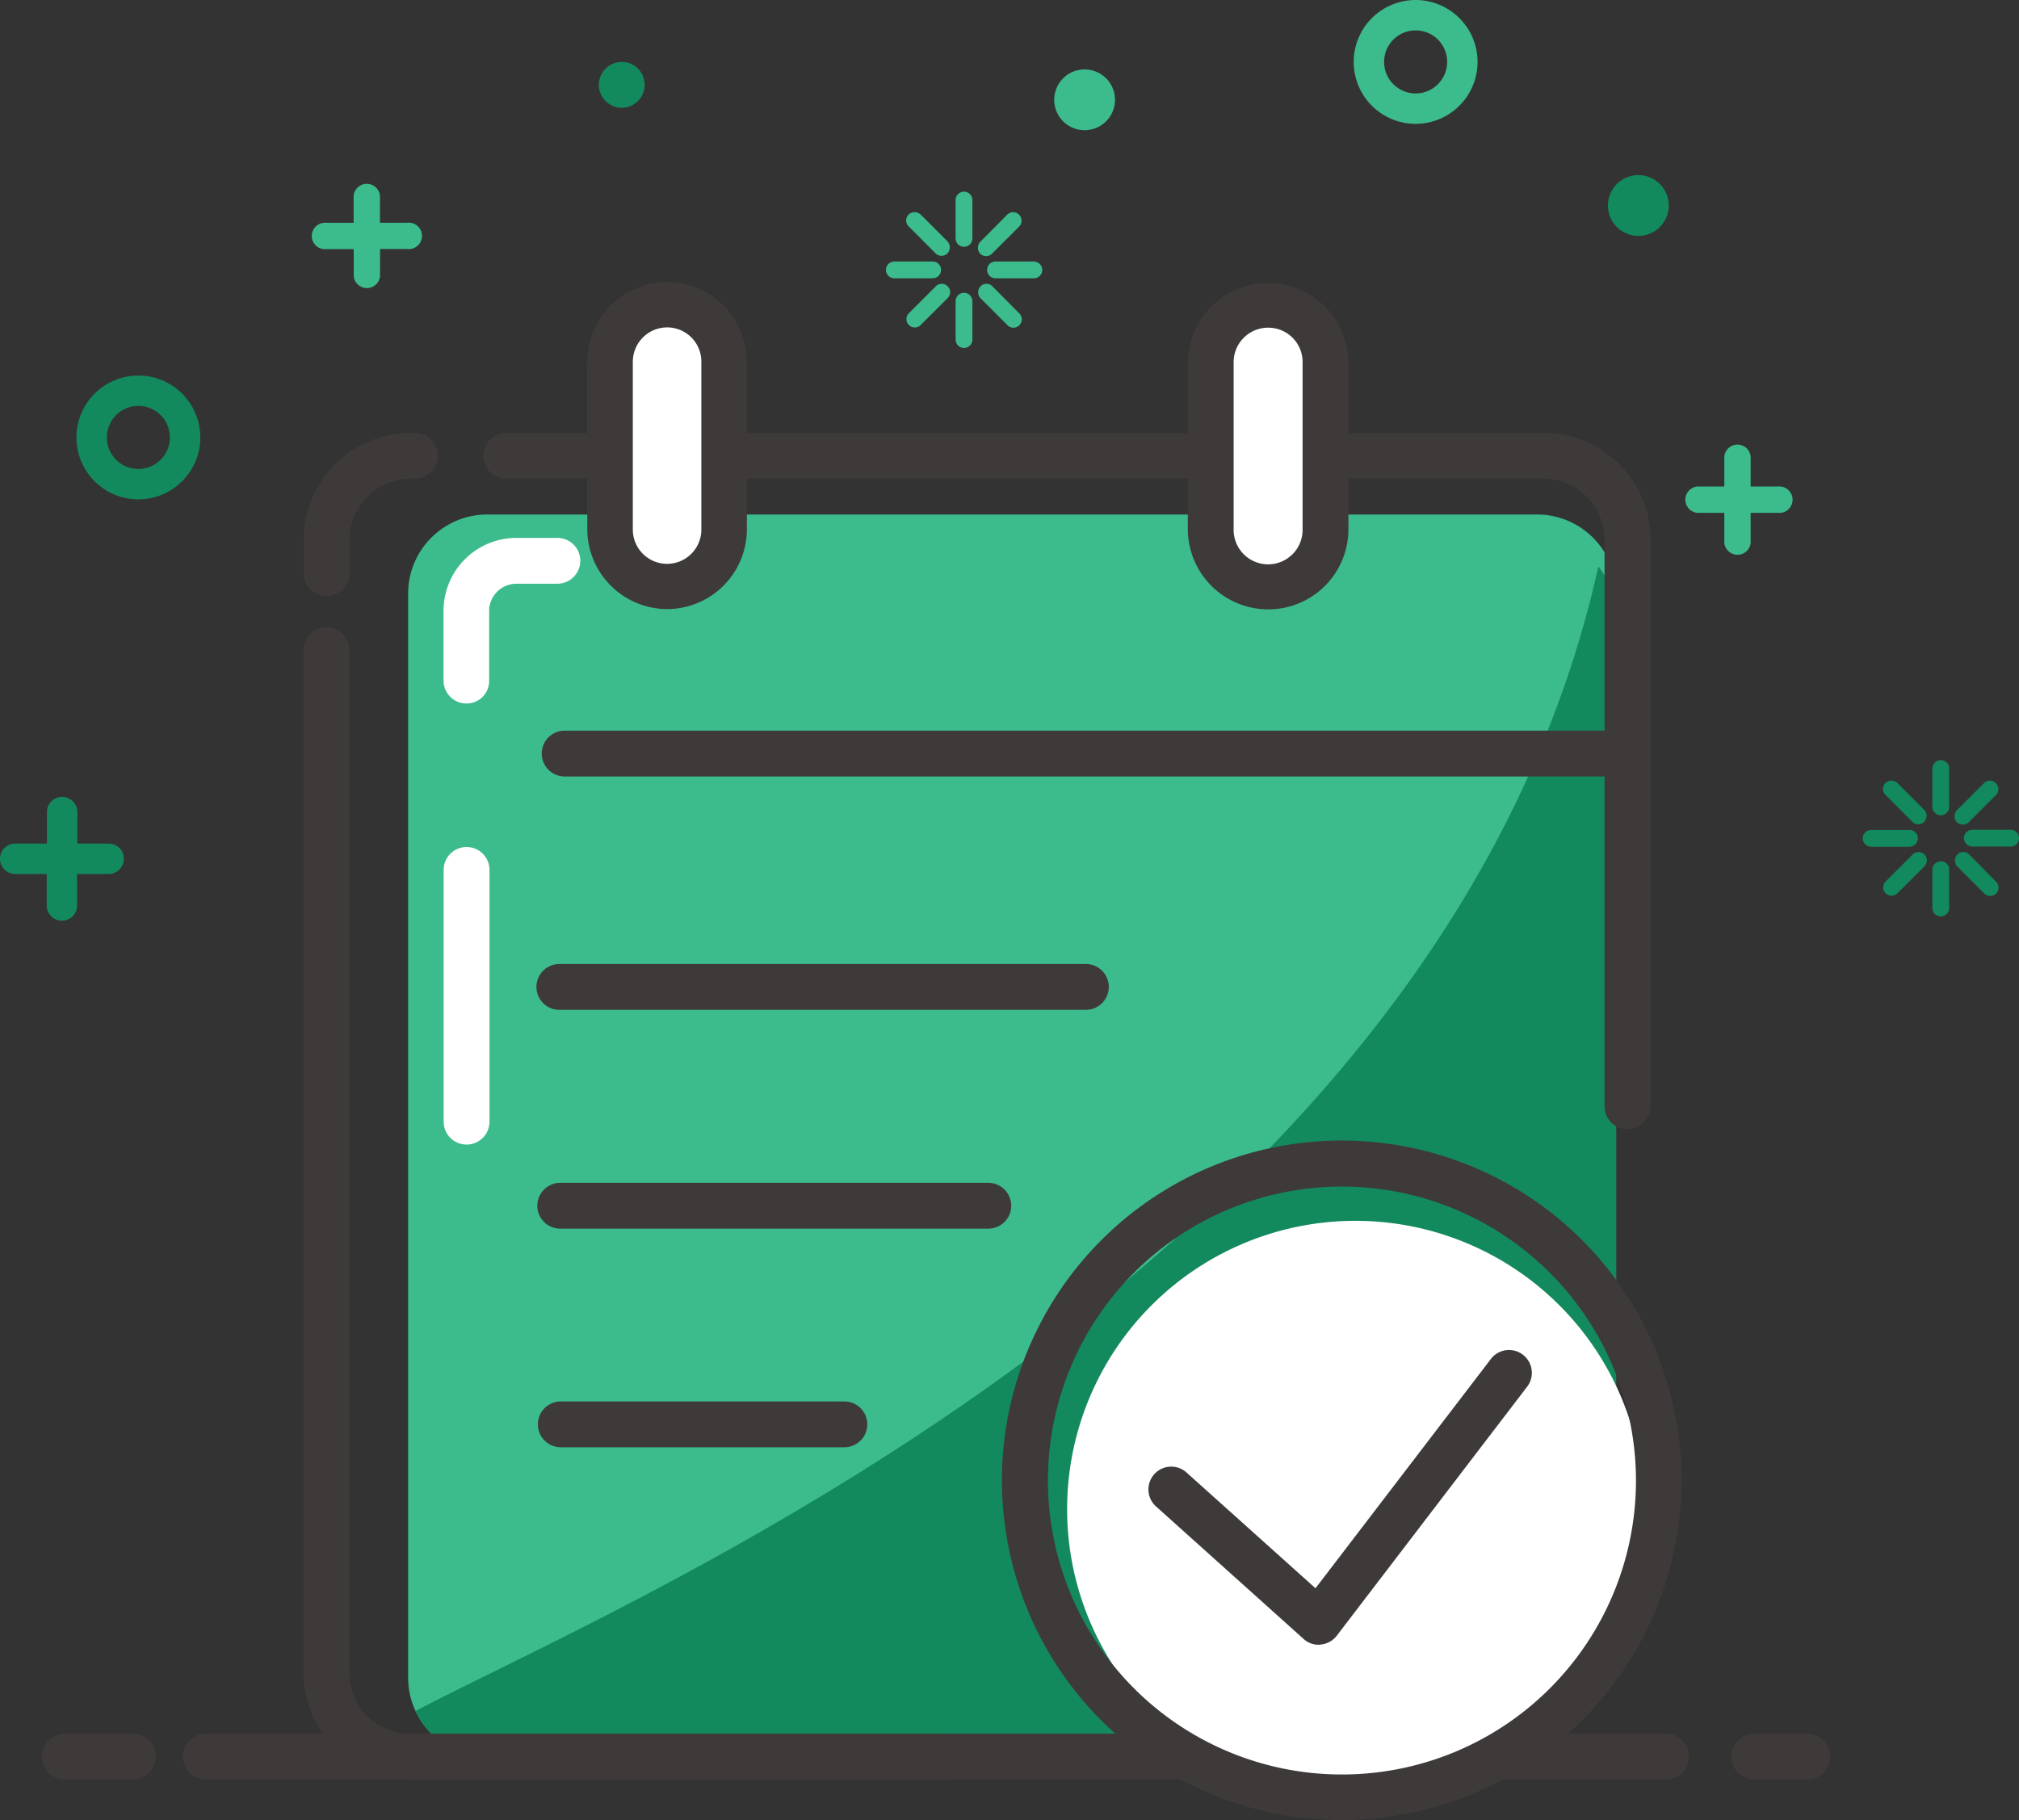 <svg xmlns="http://www.w3.org/2000/svg" width="122" height="110" viewBox="0 0 122 110"><rect x="0" y="0" width="122" height="110" fill="#333333" stroke="none"/><defs><style>.a{fill:#3cbc8c;}.b{fill:#138a5d;}.c{fill:#3e3a39;}.d{fill:#fcee21;}.e{fill:#fff;}</style></defs><g transform="translate(-64.5 -71.7)"><path class="a" d="M317.394,336.233V303.539a4.773,4.773,0,0,0-4.712-4.839H249.112a4.782,4.782,0,0,0-4.712,4.839v65.388a4.773,4.773,0,0,0,4.712,4.839h54.85c2.594,0,13.431-8.773,13.431-11.446Z" transform="translate(-155.239 -195.904)"/><path class="b" d="M320.241,382.286v-57.67a4.8,4.8,0,0,0-1.073-3.016c-9.329,42.125-58.935,62.55-71.468,69.171a4.691,4.691,0,0,0,4.264,2.755h54.847C309.418,393.526,320.241,384.918,320.241,382.286Z" transform="translate(-158.087 -215.665)"/><path class="c" d="M278.3,304.784a1.381,1.381,0,0,1-1.385-1.384V269.156a3.7,3.7,0,0,0-3.687-3.687H210.582a1.385,1.385,0,1,1,0-2.769h62.66a6.459,6.459,0,0,1,6.457,6.457v34.229A1.4,1.4,0,0,1,278.3,304.784Zm-78.6-32.228a1.381,1.381,0,0,1-1.385-1.385v-2.015a6.459,6.459,0,0,1,6.457-6.457h.288a1.385,1.385,0,0,1,0,2.769h-.288a3.7,3.7,0,0,0-3.687,3.688v2.015A1.4,1.4,0,0,1,199.7,272.556Zm37.615,71.529H204.756a6.459,6.459,0,0,1-6.456-6.457V275.791a1.385,1.385,0,0,1,2.769,0v61.851a3.7,3.7,0,0,0,3.687,3.687H237.3a1.381,1.381,0,0,1,1.385,1.385A1.366,1.366,0,0,1,237.313,344.085Z" transform="translate(-115.459 -164.839)"/><path class="d" d="M313.2,506.9h31.816" transform="translate(-214.866 -375.554)"/><path class="c" d="M336.3,499.569H304.485a1.385,1.385,0,1,1,0-2.769H336.3a1.385,1.385,0,0,1,0,2.769Z" transform="translate(-206.148 -366.838)"/><path class="d" d="M313.2,603.4h25.867" transform="translate(-214.85 -458.828)"/><path class="c" d="M330.352,596.069H304.485a1.384,1.384,0,1,1,0-2.769h25.867a1.384,1.384,0,1,1,0,2.769Z" transform="translate(-206.132 -450.113)"/><path class="d" d="M313.2,699.8h17.149" transform="translate(-214.83 -542.016)"/><path class="c" d="M321.72,692.469H304.584a1.384,1.384,0,1,1,0-2.769H321.72a1.384,1.384,0,1,1,0,2.769Z" transform="translate(-206.198 -533.301)"/><path class="d" d="M316.1,404h63.852" transform="translate(-217.513 -286.757)"/><path class="c" d="M371.237,396.669H307.384a1.385,1.385,0,0,1,0-2.769h63.866a1.385,1.385,0,1,1-.014,2.769Z" transform="translate(-208.801 -278.041)"/><path class="e" d="M341.429,223.125h-5.908A.521.521,0,0,1,335,222.6V206.621a.521.521,0,0,1,.521-.521h5.908a.521.521,0,0,1,.521.521v16A.518.518,0,0,1,341.429,223.125Z" transform="translate(-233.64 -115.981)"/><path class="c" d="M120.6,215.794a4.846,4.846,0,0,1-4.822-4.853V200.853a4.822,4.822,0,1,1,9.644,0v10.089A4.829,4.829,0,0,1,120.6,215.794Zm0-17.025a2.076,2.076,0,0,0-2.07,2.084v10.089a2.071,2.071,0,1,0,4.141,0V200.853A2.067,2.067,0,0,0,120.6,198.769Zm68.925,87.759h-3.269a1.385,1.385,0,0,1,0-2.769h3.269a1.385,1.385,0,0,1,0,2.769Zm-101.167,0H84.176a1.385,1.385,0,0,1,0-2.769h4.182a1.385,1.385,0,0,1,0,2.769Zm92.64,0H92.689a1.385,1.385,0,0,1,0-2.769H181a1.385,1.385,0,0,1,0,2.769Z" transform="translate(-15.791 -107.282)"/><path class="e" d="M556.023,627.523m-17.423,0A17.423,17.423,0,1,0,556.023,610.1,17.423,17.423,0,0,0,538.6,627.523Z" transform="translate(-409.618 -464.617)"/><path class="c" d="M530.535,615.769a20.535,20.535,0,1,1,20.521-20.521A20.558,20.558,0,0,1,530.535,615.769Zm0-38.287A17.766,17.766,0,1,0,548.3,595.248a17.779,17.779,0,0,0-17.766-17.766Z" transform="translate(-384.945 -434.069)"/><path class="c" d="M584.717,684.761a1.331,1.331,0,0,1-.918-.356l-8.883-7.978a1.379,1.379,0,1,1,1.837-2.056l7.772,6.977,10.61-13.873a1.379,1.379,0,0,1,2.193,1.672l-11.515,15.065a1.373,1.373,0,0,1-.973.535A.34.34,0,0,1,584.717,684.761Z" transform="translate(-440.535 -513.658)"/><path class="a" d="M668.542,79.185a3.742,3.742,0,1,1,3.742-3.742A3.747,3.747,0,0,1,668.542,79.185Zm0-5.648a1.905,1.905,0,1,0,1.905,1.905A1.9,1.9,0,0,0,668.542,73.537Z" transform="translate(-518.501)"/><path class="a" d="M213.275,154.54H211.63V152.9a.8.8,0,0,0-1.59,0v1.645H208.4a.8.8,0,1,0,0,1.59h1.645v1.645a.8.8,0,0,0,1.59,0V156.13h1.645a.8.8,0,1,0,0-1.59ZM296.1,170.483h-1.645v-1.645a.8.8,0,1,0-1.59,0v1.645h-1.645a.8.8,0,0,0,0,1.59h1.645v1.645a.8.8,0,1,0,1.59,0v-1.645H296.1a.8.8,0,1,0,0-1.59Z" transform="translate(-124.171 -69.379)"/><path class="b" d="M71.08,425.924H69.174v-1.905a.918.918,0,1,0-1.837,0v1.905H65.418a.918.918,0,0,0,0,1.837h1.905v1.905a.918.918,0,1,0,1.837,0v-1.905h1.905a.919.919,0,0,0,.918-.918A.907.907,0,0,0,71.08,425.924Z" transform="translate(0 -303.24)"/><path class="b" d="M331.384,100.385m-1.385,0A1.385,1.385,0,1,0,331.384,99,1.385,1.385,0,0,0,330,100.385Z" transform="translate(-229.314 -23.558)"/><path class="b" d="M779.237,150.737m-1.837,0a1.837,1.837,0,1,0,1.837-1.837A1.837,1.837,0,0,0,777.4,150.737Z" transform="translate(-615.739 -66.617)"/><path class="a" d="M533.737,104.137m-1.837,0a1.837,1.837,0,1,0,1.837-1.837A1.837,1.837,0,0,0,531.9,104.137Z" transform="translate(-403.698 -26.405)"/><path class="b" d="M101.942,244.785a3.742,3.742,0,1,1,3.742-3.742A3.747,3.747,0,0,1,101.942,244.785Zm0-5.648a1.905,1.905,0,1,0,1.905,1.905A1.9,1.9,0,0,0,101.942,239.137Z" transform="translate(-29.08 -142.904)"/><path class="a" d="M459.5,157.585a.53.53,0,0,0-.727,0,.5.5,0,0,0,0,.713l1.631,1.631a.5.5,0,0,0,.713,0,.53.53,0,0,0,0-.727Zm4.332,4.332a.5.5,0,0,0-.713,0,.53.53,0,0,0,0,.727l1.631,1.631a.5.5,0,1,0,.713-.713Zm-.37-1.823a.5.5,0,0,0,.356-.151l1.631-1.631a.5.5,0,0,0,0-.713.5.5,0,0,0-.727,0l-1.618,1.631a.53.53,0,0,0,0,.727A.486.486,0,0,0,463.459,160.093Zm-3.043,1.823-1.631,1.631a.5.5,0,1,0,.713.713l1.631-1.631a.5.5,0,1,0-.713-.713Zm.315-.987a.506.506,0,0,0-.507-.507h-2.317a.507.507,0,0,0,0,1.014h2.317A.506.506,0,0,0,460.731,160.929Zm5.607-.507h-2.317a.507.507,0,0,0,0,1.014h2.317a.506.506,0,0,0,.507-.507A.515.515,0,0,0,466.338,160.422Zm-4.222-4.222a.506.506,0,0,0-.507.507v2.317a.507.507,0,1,0,1.014,0v-2.3A.509.509,0,0,0,462.116,156.2Zm0,6.114a.506.506,0,0,0-.507.507v2.317a.507.507,0,1,0,1.014,0v-2.317A.506.506,0,0,0,462.116,162.314Z" transform="translate(-339.368 -72.917)"/><path class="b" d="M892.7,408.285a.53.53,0,0,0-.727,0,.5.5,0,0,0,0,.713l1.631,1.631a.5.5,0,0,0,.713,0,.53.53,0,0,0,0-.727Zm4.332,4.318a.5.5,0,0,0-.713,0,.53.53,0,0,0,0,.727l1.631,1.631a.5.5,0,1,0,.713-.713Zm-.37-1.809a.5.5,0,0,0,.356-.151l1.631-1.631a.5.5,0,0,0,0-.713.5.5,0,0,0-.727,0l-1.631,1.631a.53.53,0,0,0,0,.727A.616.616,0,0,0,896.659,410.793Zm-3.043,1.809-1.631,1.631a.5.5,0,1,0,.713.713l1.631-1.631a.5.5,0,1,0-.713-.713Zm.315-.973a.506.506,0,0,0-.507-.507h-2.317a.506.506,0,0,0-.507.507.515.515,0,0,0,.507.507h2.317A.515.515,0,0,0,893.931,411.629Zm5.607-.521h-2.317a.506.506,0,0,0-.507.507.515.515,0,0,0,.507.507h2.317a.506.506,0,0,0,.507-.507A.515.515,0,0,0,899.538,411.108Zm-4.222-4.208a.506.506,0,0,0-.507.507v2.317a.506.506,0,0,0,.507.507.515.515,0,0,0,.507-.507v-2.317A.5.5,0,0,0,895.315,406.9Zm0,6.114a.506.506,0,0,0-.507.507v2.317a.506.506,0,0,0,.507.507.515.515,0,0,0,.507-.507v-2.317A.49.49,0,0,0,895.315,413.014Z" transform="translate(-713.545 -289.26)"/><path class="e" d="M607.829,223.125h-5.908a.521.521,0,0,1-.521-.521V206.621a.521.521,0,0,1,.521-.521h5.908a.521.521,0,0,1,.521.521v16A.518.518,0,0,1,607.829,223.125Z" transform="translate(-463.738 -115.981)"/><path class="c" d="M596.153,215.794a4.862,4.862,0,0,1-4.853-4.853V200.853a4.853,4.853,0,0,1,9.705,0v10.089A4.844,4.844,0,0,1,596.153,215.794Zm0-17.025a2.083,2.083,0,0,0-2.084,2.084v10.089a2.084,2.084,0,1,0,4.167,0V200.853A2.074,2.074,0,0,0,596.153,198.769Z" transform="translate(-455.025 -107.265)"/><path class="e" d="M262.585,318.907a1.381,1.381,0,0,1-1.385-1.384V313.3a4.405,4.405,0,0,1,4.4-4.4h2.44a1.385,1.385,0,1,1,0,2.769H265.6a1.65,1.65,0,0,0-1.645,1.645v4.222A1.357,1.357,0,0,1,262.585,318.907Z" transform="translate(-169.898 -204.691)"/><path class="e" d="M262.585,463.444a1.381,1.381,0,0,1-1.385-1.385V446.884a1.385,1.385,0,1,1,2.769,0v15.175A1.381,1.381,0,0,1,262.585,463.444Z" transform="translate(-169.891 -322.571)"/></g></svg>